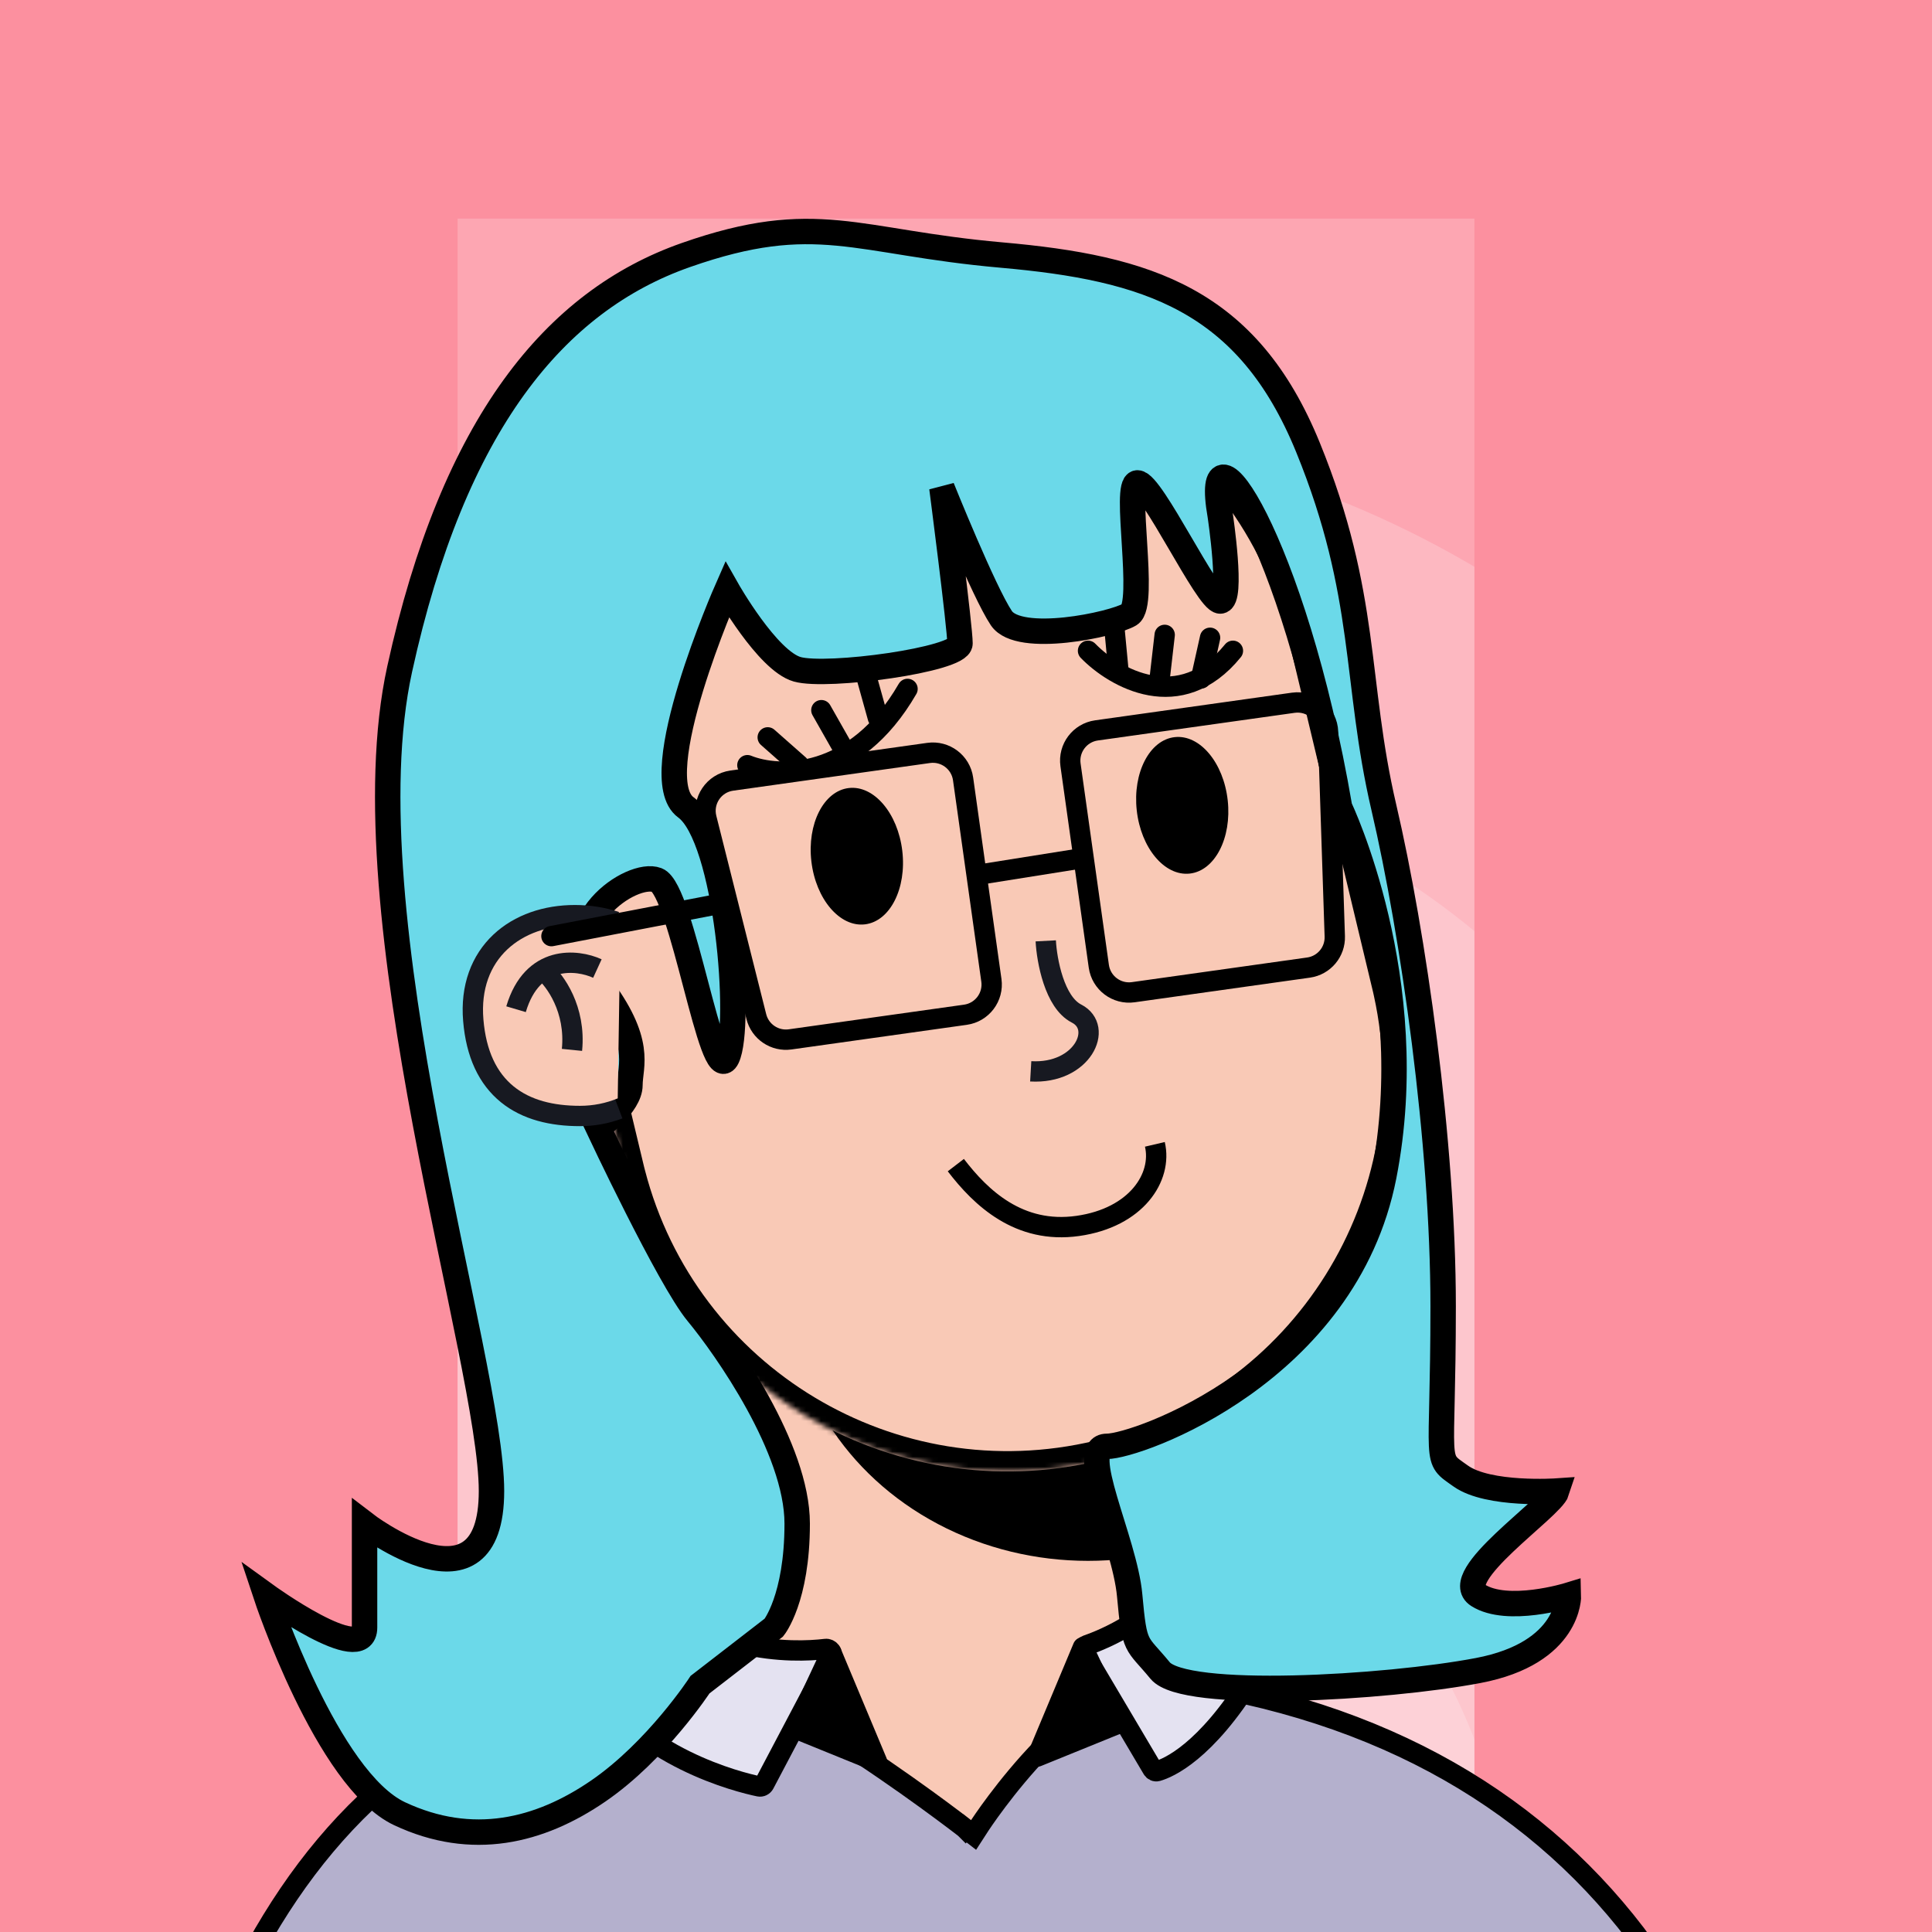 <svg width="500" height="500" viewBox="0 0 380 380" fill="none" xmlns="http://www.w3.org/2000/svg"><g>  <rect width="100%" height="100%" fill="#FC909F" /><g clip-path="url(#clip0)"><circle cx="190.781" cy="273.807" r="253.303" fill="white" fill-opacity="0.2"/><circle cx="190.783" cy="303.573" r="156.036" fill="white" fill-opacity="0.2"/><circle cx="190.782" cy="279.579" r="195.199" fill="white" fill-opacity="0.2"/><circle cx="190.782" cy="380" r="106.193" fill="white" fill-opacity="0.2"/></g><defs><clipPath id="clip0"><rect width="380" height="380" fill="white" transform="translate(0.781)"/></clipPath></defs></g><g><g>  <g clip-path="url(#clip0)">  <path d="M244 362.5C229.6 342.5 218.333 303.834 217 284.5L148.5 255L120 362.5H244Z" fill="#F9C9B6" stroke="black" stroke-width="4"/>  <mask id="mask0" mask-type="alpha" maskUnits="userSpaceOnUse" x="120" y="255" width="124" height="118">  <path d="M244 372.5C229.6 352.5 218.333 303.834 217 284.5L148.5 255L120 372.5H244Z" fill="#AC6651"/>  </mask>  <g mask="url(#mask0)">  <g style="mix-blend-mode:multiply">  <ellipse cx="214" cy="253" rx="59" ry="54" fill="black"/>  </g>  </g>  <mask id="path-4-inside-1" fill="white">  <path fill-rule="evenodd" clip-rule="evenodd" d="M273.887 193.917C273.86 193.802 273.832 193.686 273.804 193.57C273.777 193.454 273.749 193.339 273.72 193.223L257.324 124.786C257.307 124.718 257.291 124.651 257.275 124.583C257.259 124.515 257.242 124.447 257.226 124.379L257.153 124.076L257.152 124.076C246.934 82.632 205.157 57.148 163.583 67.109C122.009 77.07 96.316 118.718 105.989 160.294L105.987 160.294L122.979 231.212L122.993 231.209C133.595 272.113 175.063 297.15 216.33 287.262C257.598 277.375 283.217 236.265 274.132 194.997L274.145 194.994L273.887 193.917Z"/>  </mask>  <path fill-rule="evenodd" clip-rule="evenodd" d="M273.887 193.917C273.86 193.802 273.832 193.686 273.804 193.57C273.777 193.454 273.749 193.339 273.72 193.223L257.324 124.786C257.307 124.718 257.291 124.651 257.275 124.583C257.259 124.515 257.242 124.447 257.226 124.379L257.153 124.076L257.152 124.076C246.934 82.632 205.157 57.148 163.583 67.109C122.009 77.07 96.316 118.718 105.989 160.294L105.987 160.294L122.979 231.212L122.993 231.209C133.595 272.113 175.063 297.15 216.33 287.262C257.598 277.375 283.217 236.265 274.132 194.997L274.145 194.994L273.887 193.917Z" fill="#F9C9B6"/>  <path d="M273.887 193.917L269.993 194.832L269.995 194.841L269.997 194.849L273.887 193.917ZM273.72 193.223L269.831 194.155L269.833 194.164L269.835 194.173L273.72 193.223ZM257.324 124.786L253.431 125.708L253.434 125.718L257.324 124.786ZM257.226 124.379L253.336 125.311L253.339 125.322L257.226 124.379ZM257.153 124.076L261.043 123.144L260.112 119.256L256.223 120.186L257.153 124.076ZM257.152 124.076L253.268 125.034L254.219 128.89L258.082 127.967L257.152 124.076ZM163.583 67.109L162.651 63.219L163.583 67.109ZM105.989 160.294L106.923 164.183L110.785 163.255L109.885 159.387L105.989 160.294ZM105.987 160.294L105.053 156.405L101.166 157.338L102.097 161.226L105.987 160.294ZM122.979 231.212L119.089 232.144L120.021 236.035L123.912 235.101L122.979 231.212ZM122.993 231.209L126.865 230.205L125.879 226.402L122.059 227.319L122.993 231.209ZM216.33 287.262L215.398 283.372H215.398L216.33 287.262ZM274.132 194.997L273.201 191.107L269.382 192.021L270.226 195.857L274.132 194.997ZM274.145 194.994L275.076 198.884L278.967 197.952L278.035 194.062L274.145 194.994ZM277.781 193.003C277.752 192.881 277.723 192.76 277.694 192.638L269.915 194.502C269.941 194.612 269.967 194.722 269.993 194.832L277.781 193.003ZM277.694 192.638C277.665 192.517 277.636 192.395 277.606 192.274L269.835 194.173C269.861 194.282 269.888 194.392 269.915 194.502L277.694 192.638ZM253.434 125.718L269.831 194.155L277.61 192.291L261.213 123.854L253.434 125.718ZM261.216 123.864C261.199 123.794 261.182 123.722 261.165 123.651L253.385 125.515C253.401 125.579 253.416 125.643 253.431 125.708L261.216 123.864ZM261.165 123.651C261.148 123.58 261.131 123.509 261.113 123.437L253.339 125.322C253.354 125.386 253.37 125.45 253.385 125.515L261.165 123.651ZM253.263 125.008L253.336 125.311L261.116 123.447L261.043 123.144L253.263 125.008ZM258.082 127.967L258.084 127.966L256.223 120.186L256.222 120.186L258.082 127.967ZM261.036 123.119C250.292 79.54 206.365 52.745 162.651 63.219L164.515 70.999C203.949 61.551 243.576 85.723 253.268 125.034L261.036 123.119ZM162.651 63.219C118.937 73.692 91.922 117.484 102.093 161.2L109.885 159.387C100.71 119.952 125.081 80.447 164.515 70.999L162.651 63.219ZM106.921 164.183L106.923 164.183L105.055 156.404L105.053 156.405L106.921 164.183ZM126.869 230.28L109.877 159.362L102.097 161.226L119.089 232.144L126.869 230.28ZM122.059 227.319L122.045 227.322L123.912 235.101L123.926 235.098L122.059 227.319ZM119.121 232.212C130.269 275.223 173.87 301.548 217.262 291.152L215.398 283.372C176.255 292.751 136.921 269.003 126.865 230.205L119.121 232.212ZM217.262 291.152C260.654 280.756 287.592 237.53 278.039 194.137L270.226 195.857C278.843 235 254.542 273.994 215.398 283.372L217.262 291.152ZM273.213 191.104L273.201 191.107L275.064 198.887L275.076 198.884L273.213 191.104ZM269.997 194.849L270.255 195.926L278.035 194.062L277.777 192.985L269.997 194.849Z" fill="black" mask="url(#path-4-inside-1)"/>  </g>  <defs>  <clipPath id="clip0">  <rect width="200" height="320" fill="white" transform="translate(90 43)"/>  </clipPath>  </defs></g></g><g><path d="M147 150.5C153.167 153 168.1 153.5 178.5 135.5" stroke="black" stroke-width="4" stroke-linecap="round"/><path d="M214 128C219.167 133.333 232.1 140.8 242.5 128" stroke="black" stroke-width="4" stroke-linecap="round"/><path d="M157.148 150.458L151 145.031" stroke="black" stroke-width="4" stroke-linecap="round"/><path d="M236.219 133.444L238.004 125.44" stroke="black" stroke-width="4" stroke-linecap="round"/><path d="M165.597 146.814L161.551 139.682" stroke="black" stroke-width="4" stroke-linecap="round"/><path d="M228.142 133.019L229.08 124.872" stroke="black" stroke-width="4" stroke-linecap="round"/><path d="M172.674 141.201L170.473 133.301" stroke="black" stroke-width="4" stroke-linecap="round"/><path d="M219.993 132.032L219.217 123.868" stroke="black" stroke-width="4" stroke-linecap="round"/></g><g><ellipse cx="168.53" cy="168.403" rx="9" ry="13.5" transform="rotate(-6.776 168.53 168.403)" fill="black"/><ellipse cx="232.53" cy="158.403" rx="9" ry="13.5" transform="rotate(-6.276 232.53 158.403)" fill="black"/></g><g><path d="M189.771 359.577C189.771 359.577 189.771 359.577 191 357.999L189.771 359.577L191.493 360.918L192.679 359.087L192.679 359.086L192.681 359.083L192.69 359.069L192.731 359.007C192.742 358.99 192.755 358.97 192.769 358.948C192.803 358.897 192.847 358.831 192.9 358.752C193.05 358.527 193.275 358.194 193.57 357.769C194.158 356.918 195.023 355.701 196.118 354.246C198.312 351.331 201.416 347.481 205.071 343.718C208.737 339.944 212.898 336.317 217.198 333.793C221.514 331.259 225.777 329.949 229.733 330.482C272.171 336.204 303.402 355.001 323.674 383H50.374C66.674 353.658 89.858 334.982 127.445 326.412C129.046 326.047 131.224 326.158 133.947 326.791C136.642 327.418 139.715 328.519 143.028 329.975C149.655 332.888 157.052 337.136 164.004 341.536C170.945 345.929 177.39 350.442 182.104 353.859C184.459 355.567 186.379 356.999 187.709 358.003C188.374 358.505 188.891 358.9 189.241 359.169C189.416 359.303 189.55 359.406 189.639 359.475L189.739 359.552L189.764 359.572L189.77 359.576L189.771 359.577Z" fill="#B4B0CD" stroke="black" stroke-width="4"/><path d="M115.613 329.085L120.779 309.853C120.989 309.074 121.996 308.854 122.54 309.449C137.403 325.714 156.16 325.076 162.385 324.33C163.23 324.228 163.892 325.153 163.495 325.906L150.338 350.859C150.136 351.241 149.724 351.452 149.3 351.364C145.352 350.541 125.677 345.732 115.729 329.867C115.583 329.635 115.542 329.35 115.613 329.085Z" fill="#e4e2f1" stroke="black" stroke-width="4"/><path d="M246.195 328.981L234.614 309.499C234.221 308.837 233.252 308.848 232.833 309.494C227.096 318.33 217.202 322.4 213.742 323.602C213.119 323.819 212.834 324.558 213.17 325.125L226.673 347.94C226.874 348.281 227.255 348.465 227.635 348.357C229.77 347.749 237.095 344.685 246.182 330.021C246.377 329.706 246.384 329.3 246.195 328.981Z" fill="#e4e2f1" stroke="black" stroke-width="4"/><path d="M172.5 346.5L163.5 325L156.5 340L172.5 346.5Z" fill="black" stroke="black" stroke-width="4" stroke-linejoin="round"/><path d="M204 345.5L213 324L220 339L204 345.5Z" fill="black" stroke="black" stroke-width="4" stroke-linejoin="round"/><path d="M133.5 306L121.5 309L131.5 315.5L133.5 306Z" fill="black" stroke="black" stroke-width="4" stroke-linejoin="round"/><path d="M223 306L234 309L227 315.5L223 306Z" fill="black" stroke="black" stroke-width="4" stroke-linejoin="round"/></g><g><path d="M188 229.165C192.94 235.612 200.427 242.754 211.976 241.126C223.525 239.497 228.664 231.53 227.149 225.079" stroke="black" stroke-width="4"/></g><g><path d="M205.687 185.055C205.89 188.898 207.385 197.137 211.735 199.353C217.174 202.123 212.91 211.306 202.729 210.717" stroke="#171921" stroke-width="4"/></g><g><path d="M96.669 293.267C96.669 267.627 68.027 179.959 78.603 131.639C89.18 83.319 109.21 59.173 134.9 50.164C160.591 41.154 168.239 47.634 196.958 50.162C225.678 52.69 245.384 58.879 257.256 87.982C269.128 117.086 266.402 134.056 272.182 158.795C277.962 183.534 283.849 224.613 283.849 256.925C283.849 289.238 281.868 286.441 287.313 290.32C292.757 294.199 306.226 293.267 306.226 293.267C305.173 296.6 284.928 310.088 290.717 313.772C296.506 317.456 308.495 313.772 308.495 313.772C308.495 313.772 308.892 325.12 290.717 328.574C272.542 332.027 232.925 334.341 228.182 328.574C223.439 322.806 223.16 324.527 222.189 313.772C221.218 303.017 211.693 284.477 217.713 284.477C223.733 284.477 264.617 269.91 272.182 231.311C279.747 192.713 263.482 158.795 263.482 158.795C254.404 105.729 236.248 80.007 240.002 101.39C240.002 101.39 242.538 118.212 240.002 118.212C237.465 118.212 226.565 94.978 223.733 94.978C220.901 94.978 225.524 118.866 222.189 120.865C218.854 122.865 200.426 126.747 196.958 121.586C193.49 116.424 185.258 95.928 185.258 95.928C185.258 95.928 188.82 123.372 188.82 126.565C188.82 129.759 162.661 133.308 156.798 131.639C150.935 129.97 143.004 115.957 143.004 115.957C143.004 115.957 126.75 152.872 134.9 158.795C143.05 164.718 146.006 201.704 143.004 208.043C140.001 214.382 134.209 175.013 129.21 173.093C124.211 171.173 108.755 181.774 117.662 193.388C126.569 205.002 123.903 209.552 123.903 213.423C123.903 217.294 117.662 221.829 117.662 221.829C117.662 221.829 131.601 251.515 137.161 258.235C142.722 264.955 156.798 284.885 156.798 299.676C156.798 314.467 152.211 320.124 152.211 320.124L137.69 331.347C137.69 331.347 129.21 344.356 117.662 352.278C106.114 360.2 92.875 363.43 78.603 356.739C64.331 350.048 52.31 313.772 52.31 313.772C52.31 313.772 71.704 327.819 71.704 320.124V299.676C71.704 299.676 96.669 318.908 96.669 293.267Z" fill="#6BD9E9" stroke="black" stroke-width="5"/></g><g><path d="M120.5 183.176C118.17 182.408 115.655 182 113.08 182C102.587 182 94.08 188.5 95.08 200.5C96.122 213 103.587 217.5 114.08 217.5C115.248 217.5 116.391 217.397 117.5 217.201C118.711 216.987 119.881 216.661 121 216.235" stroke="#171921" stroke-width="8"/><path d="M121.5 216.036C119.22 216.979 116.713 217.5 114.08 217.5C103.587 217.5 96.122 213 95.08 200.5C94.08 188.5 102.587 182 113.08 182C116.217 182 119.267 182.606 122 183.73L121.5 216.036Z" fill="#F9C9B6"/><path d="M117.5 190.5C113.5 188.667 104.7 187.7 101.5 198.5" stroke="#171921" stroke-width="4"/><path d="M107 191C109.167 192.833 113.3 198.5 112.5 206.5" stroke="#171921" stroke-width="4"/></g><g><path d="M142.961 177.5L108.461 184.125" stroke="black" stroke-width="4" stroke-linecap="round"/><path d="M138.949 160.94C138.079 157.481 140.401 154.032 143.933 153.535L182.649 148.094C185.931 147.633 188.965 149.919 189.426 153.201L194.993 192.811C195.454 196.093 193.168 199.127 189.886 199.588L155.414 204.433C152.377 204.86 149.507 202.928 148.76 199.955L138.949 160.94Z" stroke="black" stroke-width="4"/><path d="M261.212 143.964C261.095 140.399 257.912 137.723 254.38 138.22L215.663 143.661C212.382 144.122 210.096 147.156 210.557 150.437L216.124 190.048C216.585 193.33 219.619 195.616 222.9 195.155L257.373 190.31C260.409 189.883 262.636 187.236 262.535 184.171L261.212 143.964Z" stroke="black" stroke-width="4"/><path d="M191.961 172.125L213.961 168.625" stroke="black" stroke-width="4"/></g></svg>